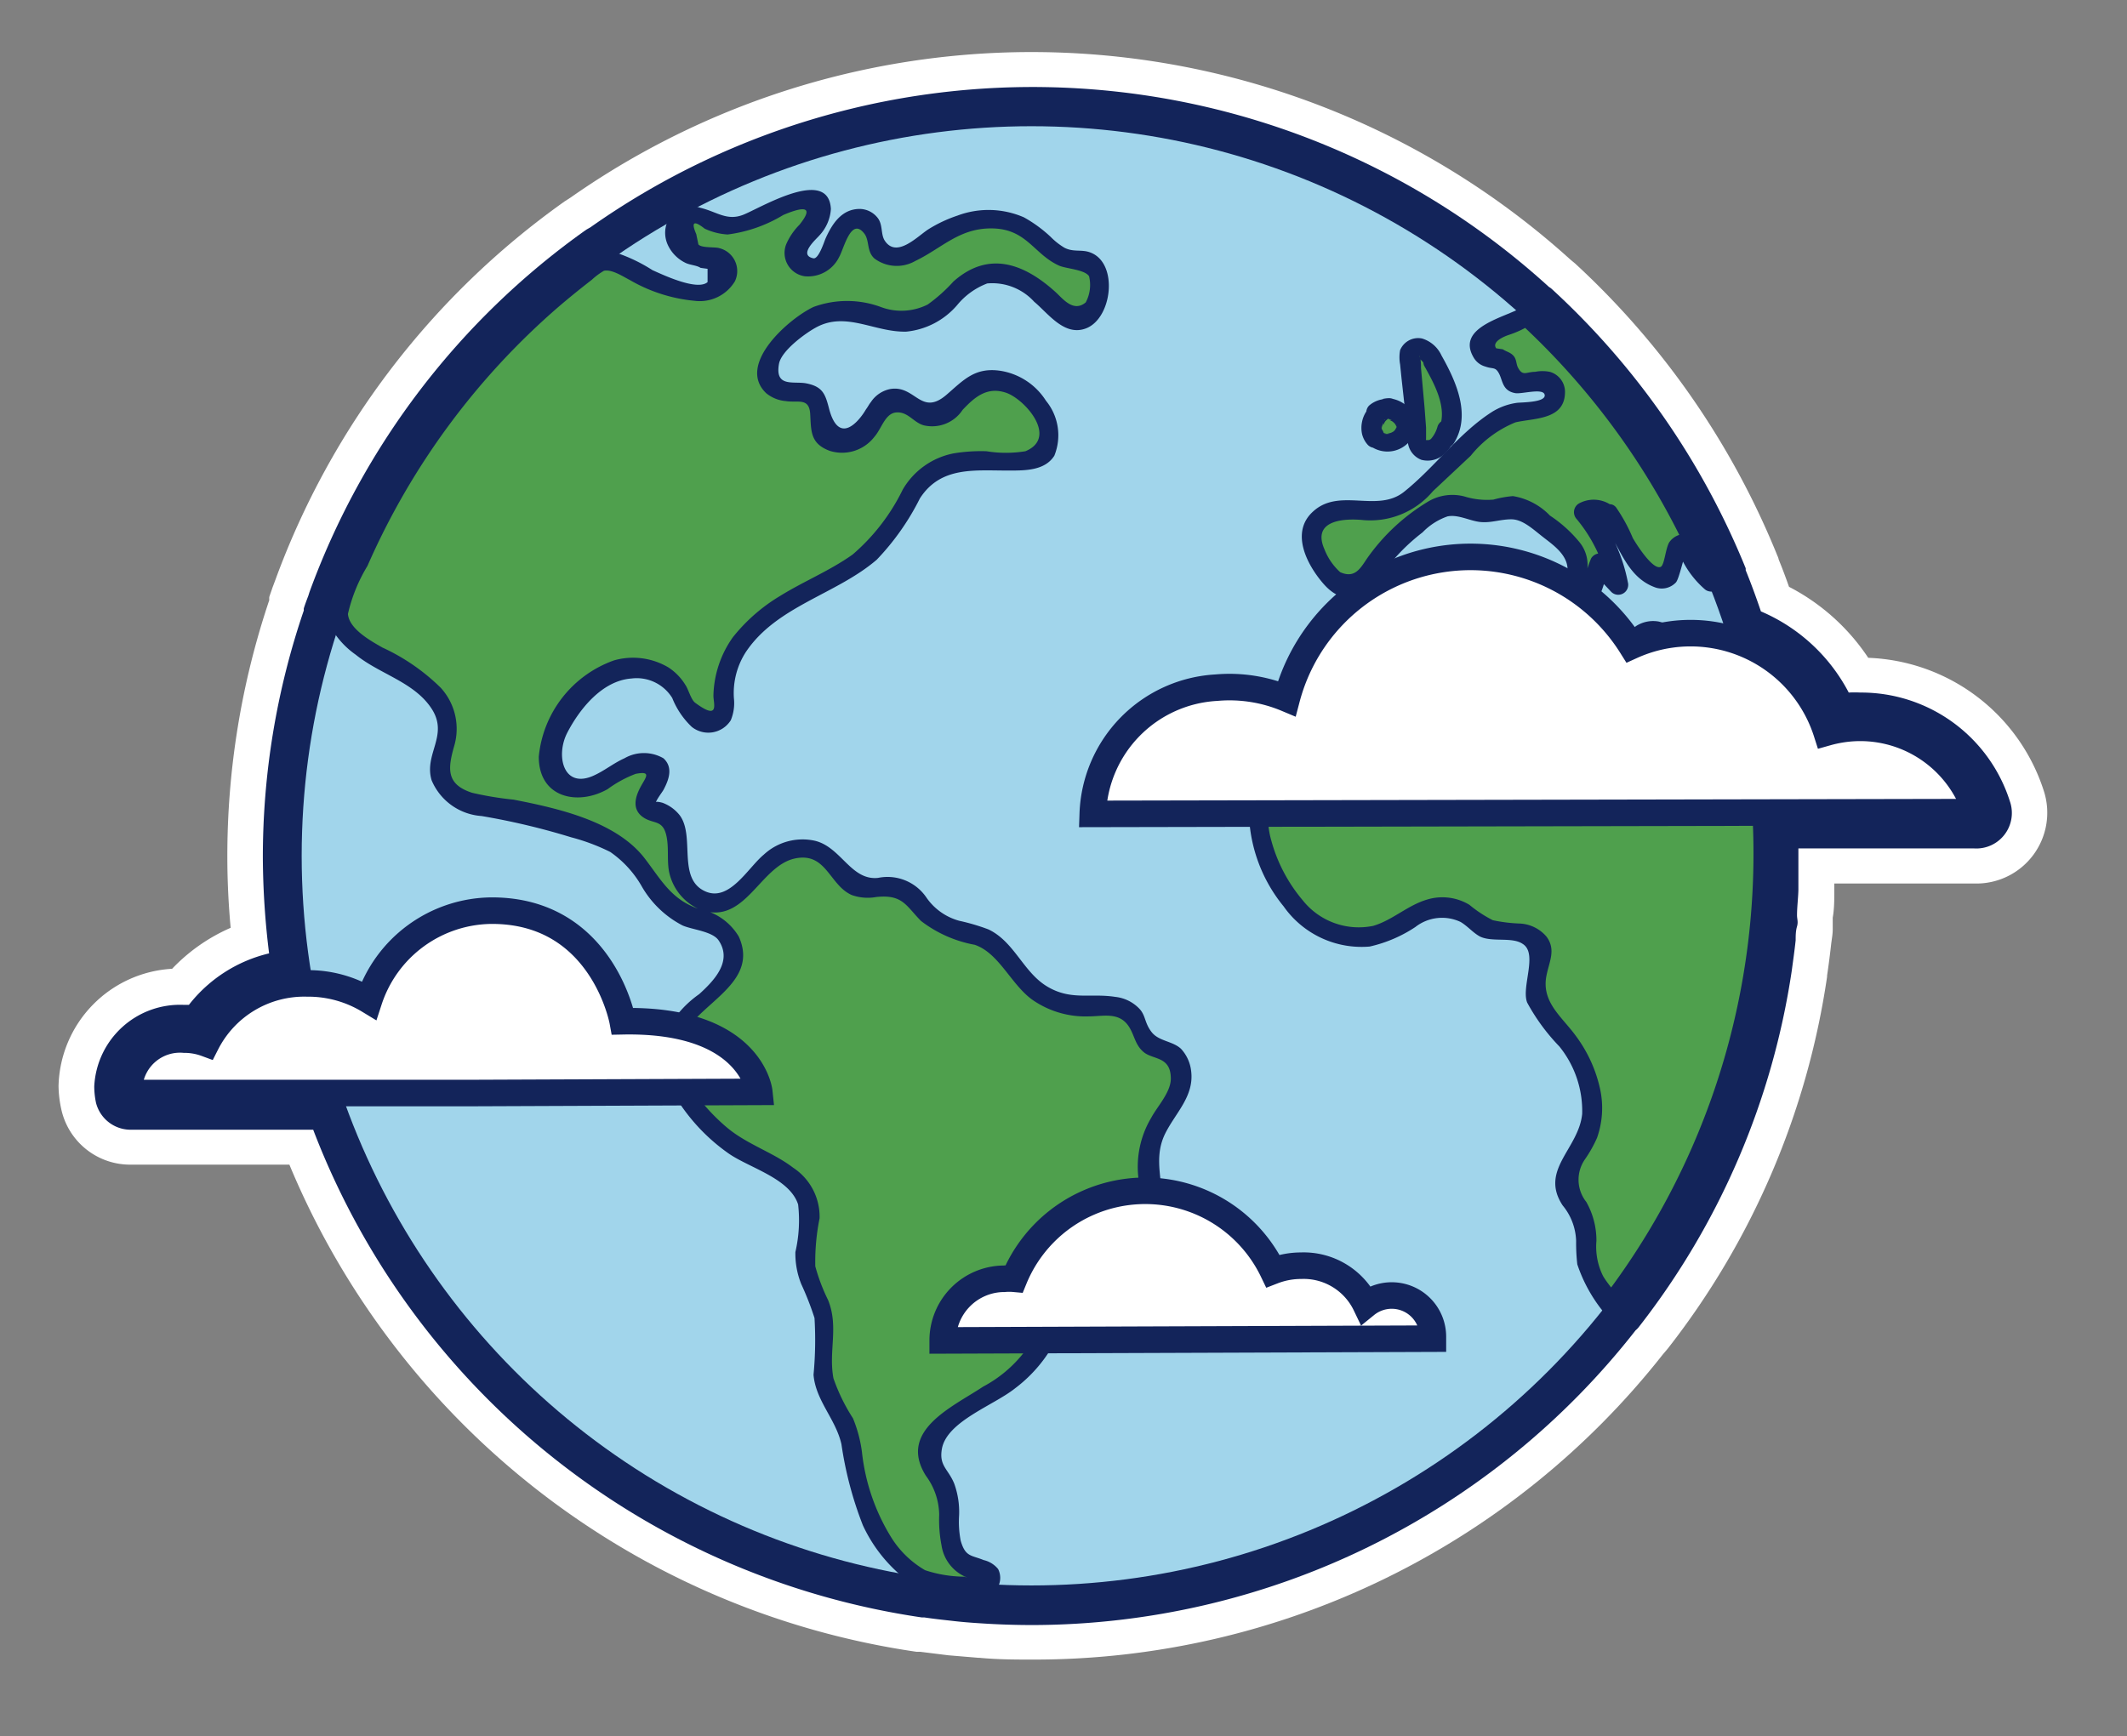 <svg xmlns="http://www.w3.org/2000/svg" viewBox="0 0 109 89">
  <rect x="0" y="0" width="109" height="89" fill="#808080" stroke="none"/>
  <defs/>
  <defs>
    <style>
			.cls-7 { fill: #fff; }
			.cls-4 { fill: #13245a; }
			.cls-7 { stroke: #13245a; stroke-miterlimit: 10; }
			.cls-6 { fill: #4fa04d; }
			.cls-7 { stroke-width: 1.36px; }
    </style>
  </defs>
  <g style="isolation: isolate;">
    <g id="Layer_2" data-name="Layer 2">
      <g id="Stickers">
        <path d="M53 85.07c-.91 0-1.85 0-2.8-.09h-.05l-1.55-.13-1.45-.18h-.19A41.23 41.23 0 0114.83 59.7H6.7a3.61 3.61 0 01-3.55-2.8A5.82 5.82 0 013 55.66a6.17 6.17 0 015.82-6 9.23 9.23 0 013-2.1c-.11-1.2-.17-2.42-.17-3.62a41.08 41.08 0 012.15-13.18 1 1 0 010-.16c.05-.16.11-.31.16-.47l.15-.4a41.07 41.07 0 0114.83-19.41l.31-.2a41.15 41.15 0 0151.23 3.19l.23.19a41.58 41.58 0 0110.38 15 .64.64 0 01.06.18c.19.46.36.92.53 1.4a10.86 10.86 0 014.06 3.64 9.83 9.83 0 019 6.83 3.63 3.63 0 01-3.45 4.74H94v.39c0 .46 0 .91-.08 1.36V47.64c0 .25-.05.5-.08.75-.06.54-.13 1.09-.21 1.62v.06a40.42 40.42 0 01-8.18 19.08l-.23.27A41 41 0 0153 85.07z" fill="#fff"/>
        <path class="cls-4" d="M103 41.08a8 8 0 00-7.67-5.58 5.72 5.72 0 00-.59 0 9.1 9.1 0 00-4.5-4.16c-.24-.71-.5-1.42-.78-2.11v-.1a39.69 39.69 0 00-9.93-14.31.83.83 0 00-.15-.11 39.29 39.29 0 00-49.12-3.06l-.21.12a39.24 39.24 0 00-14.19 18.58l-.06.19c-.08.21-.16.42-.23.64a.45.45 0 000 .11A39.11 39.11 0 0013.47 44a41.2 41.2 0 00.32 4.87 7.37 7.37 0 00-4.11 2.64h-.25a4.4 4.4 0 00-4.6 4.18 4.14 4.14 0 00.09.84 1.83 1.83 0 001.78 1.38h9.35a39.53 39.53 0 0031.19 25h.13c.46.07.92.12 1.38.17.49.06 1 .1 1.48.13q1.34.09 2.7.09a39.33 39.33 0 0030.89-15.11A1 1 0 0084 68a39 39 0 007.82-18.24c.07-.52.14-1 .2-1.56 0-.23 0-.47.07-.71s0-.38 0-.57c0-.43.06-.87.07-1.3v-.37-1.76h9a1.82 1.82 0 001.84-2.41z"/>
        <circle cx="52.86" cy="43.87" r="37.57" stroke="#13245a" stroke-miterlimit="10" fill="#a1d5eb" stroke-width=".34"/>
        <path class="cls-6" d="M54.43 64.46c.92-1.29 3.36-.33 4.3-1.61.57-.79.17-1.87.1-2.83a4.06 4.06 0 01.44-2.17 19.88 19.88 0 001.15-1.92 1.59 1.59 0 00-.52-2c-.3-.16-.66-.16-.94-.34-.51-.33-.53-1.08-.92-1.53-.74-.86-2.18-.31-3.14-.49a4.86 4.86 0 01-3-1.91 6.2 6.2 0 00-1-1.25c-.9-.74-2.31-.56-3.2-1.31-.6-.51-.91-1.4-1.65-1.64s-1.66.3-2.38-.06c-.45-.23-.65-.75-1-1.14a2.24 2.24 0 00-2.55-.62c-1.46.62-2.23 2.76-3.81 2.62a2.16 2.16 0 01-1.72-2.07 14.85 14.85 0 00-.06-1.49 1.31 1.31 0 00-.88-1.11 1.55 1.55 0 01-.58-.15c-.65-.49 1-1.55.46-2.16a.67.67 0 00-.41-.18c-1.48-.22-2.76 1.81-4.16 1.28a1.68 1.68 0 01-1-1.59 3.74 3.74 0 01.61-1.87 5.54 5.54 0 012.57-2.47 2.82 2.82 0 013.28.75c.33.44.48 1 .82 1.41s1 .67 1.43.3.26-.91.23-1.41c-.1-2.06 1.69-3.72 3.49-4.75s3.85-1.83 5-3.53c.69-1 1.06-2.26 2-3 1.35-1 3.21-.5 4.88-.63a1.47 1.47 0 00.87-.27 1.52 1.52 0 00.19-1.72 3.49 3.49 0 00-1.61-1.89 2.28 2.28 0 00-2.41.18c-.62.51-1.06 1.48-1.86 1.41s-1.23-1-1.95-.88c-.5.09-.75.64-1 1.07a2.21 2.21 0 01-1.43 1.15 1.19 1.19 0 01-1.39-1c0-.38.21-.78.08-1.14-.31-.84-1.72-.24-2.4-.81s-.08-1.63.53-2.25a4.82 4.82 0 012.51-1.6c1.53-.24 3.11.91 4.58.41 1.28-.44 2-2 3.27-2.33s2.69.82 3.74 1.83a1.5 1.5 0 001 .54c.65 0 1-.8 1-1.44s0-1.32-.53-1.54a2.72 2.72 0 00-.81-.09c-.91-.09-1.49-1-2.24-1.53-1.5-1.07-3.65-.52-5.15.55a4.62 4.62 0 01-1.26.75 1.14 1.14 0 01-1.31-.4c-.24-.41-.1-1-.43-1.33s-1.12-.12-1.43.35-.42 1.06-.73 1.53-1 .75-1.44.34 0-1.18.44-1.63.92-1.09.59-1.62c-1.75-.55-3.47 1.77-5.21 1.2-.56-.19-1.11-.67-1.66-.46a1 1 0 00-.27 1.5 2.29 2.29 0 001.57.7 1.17 1.17 0 01.71.21.76.76 0 010 1 1.58 1.58 0 01-1.05.45c-1.77.15-3.33-1-5-1.69a37.7 37.7 0 00-13.77 18.5 5.43 5.43 0 001.16 1.28c.91.73 2 1.14 3 1.82a3.11 3.11 0 011.51 2.94 7.55 7.55 0 00-.45 1.64A1.87 1.87 0 0023.71 41a8.44 8.44 0 002.07.41 20.57 20.57 0 013.17.84l1.08.34a6.33 6.33 0 011.74.77c1.23.9 1.69 2.66 3 3.37.84.45 2 .46 2.5 1.24.66 1-.08 2.24-.93 3s-1.93 1.51-2.08 2.65a3.2 3.2 0 00.49 1.91 9.39 9.39 0 003.74 3.73c1.12.6 2.49 1.12 2.86 2.33.3 1-.2 2-.12 3s.88 2.07 1 3.18-.33 2.23 0 3.28a14.1 14.1 0 00.92 1.65 8.43 8.43 0 01.58 2.4 9.28 9.28 0 002 4.57 6.2 6.2 0 001.73 1.37q1.41.21 2.85.3a2.15 2.15 0 00.4-.45c0-.44-.63-.46-1.05-.57-.73-.2-1-1.08-1.08-1.85a5.64 5.64 0 00-.23-2.25c-.26-.57-.82-1-.9-1.64-.1-.83.68-1.49 1.39-1.94a21.8 21.8 0 003.36-2.32 5.29 5.29 0 001.86-3.52c.1-.8-.06-1.68.37-2.34z"/>
        <path class="cls-4" d="M54.79 64.82c1.28-1.48 4.28 0 4.71-2.61.24-1.42-.48-2.7.21-4.1.53-1.07 1.5-1.92 1.33-3.22a2 2 0 00-.52-1.13c-.43-.4-1.13-.38-1.5-.85s-.3-.84-.62-1.19a2 2 0 00-1.25-.62c-1.28-.2-2.28.2-3.5-.54s-1.67-2.29-3-2.92a10.65 10.65 0 00-1.49-.44 3 3 0 01-1.69-1.2A2.41 2.41 0 0045 45c-1.39.15-1.89-1.57-3.23-1.9a2.92 2.92 0 00-2.63.71c-.81.67-1.76 2.44-3 1.88-1.45-.65-.51-2.81-1.3-3.89a2 2 0 00-.89-.65s-.38-.11-.34 0c0-.12.33-.55.39-.66.29-.54.5-1.16 0-1.62a2 2 0 00-2 0c-.54.24-1 .62-1.54.87-1.59.75-2-1-1.39-2.18s1.77-2.67 3.29-2.78a2.14 2.14 0 012.09 1 4.16 4.16 0 001 1.48 1.36 1.36 0 002-.34 2.29 2.29 0 00.16-1.13 3.88 3.88 0 01.62-2.38c1.58-2.35 4.63-2.94 6.7-4.72a12.81 12.81 0 002.21-3.14c1.08-1.68 2.85-1.42 4.6-1.43.81 0 1.81 0 2.29-.76a2.79 2.79 0 00-.43-2.82A3.39 3.39 0 0051.22 19c-1.28-.17-1.85.49-2.72 1.24-1.31 1.12-1.59-.51-2.87-.3a1.55 1.55 0 00-1 .67c-.1.12-.15.24-.25.37-.38.65-1.38 1.83-1.88.02-.2-.77-.31-1.18-1.19-1.35-.65-.12-1.61.22-1.39-1 .12-.67 1.34-1.56 1.89-1.86 1.54-.85 3 .25 4.63.21a3.94 3.94 0 002.61-1.36 3.68 3.68 0 011.54-1.11 2.9 2.9 0 012.41.94c.73.61 1.55 1.79 2.66 1.36 1.34-.52 1.67-3.35.21-3.89-.45-.17-.85 0-1.32-.24a3.51 3.51 0 01-.71-.56 6.88 6.88 0 00-1.37-1 4.54 4.54 0 00-3.4-.09 7 7 0 00-1.49.7c-.55.35-1.62 1.5-2.23.6-.23-.33-.09-.83-.38-1.19a1.19 1.19 0 00-.91-.45c-.94 0-1.43.79-1.76 1.53-.08.2-.36 1.06-.62 1-.8-.17.17-1 .31-1.17a2.19 2.19 0 00.59-1.36c-.12-2.21-3.69 0-4.52.31s-1.35-.18-2.18-.37a1.58 1.58 0 00-1.05 0 1.48 1.48 0 00-.59 1.94 1.91 1.91 0 00.86.87c.24.13.59.13.8.27l.36.05v.68c-.53.47-2.32-.39-2.82-.61a8.31 8.31 0 00-2.2-1c-.74-.07-1.79 1.09-2.36 1.54a37.33 37.33 0 00-3.15 2.88 37.9 37.9 0 00-5.13 6.51 39 39 0 00-3.5 7.17c-.21.59-.34.79-.08 1.32a4.26 4.26 0 001.21 1.29c1.23 1 3 1.4 3.89 2.77s-.41 2.32 0 3.67a3 3 0 002.56 1.83 36 36 0 014.59 1.09 10.35 10.35 0 012 .75 5.39 5.39 0 011.62 1.77 5.12 5.12 0 002.09 2c.5.22 1.54.3 1.85.77.72 1.07-.25 2.07-1 2.75a5.39 5.39 0 00-1.87 2.31 4.07 4.07 0 00.87 3.29 9.75 9.75 0 002.47 2.54c1.06.76 3.16 1.28 3.6 2.64a7.19 7.19 0 01-.14 2.44 4.19 4.19 0 00.3 1.64 15.3 15.3 0 01.68 1.74 18.88 18.88 0 01-.05 2.91c.11 1.33 1.14 2.27 1.43 3.56a18.77 18.77 0 001.1 4.16 7.54 7.54 0 002.11 2.7 3 3 0 001.59.74 7.12 7.12 0 002.58.22 1 1 0 00.65-1.42 1.34 1.34 0 00-.74-.46c-.63-.26-.94-.15-1.18-1a5.14 5.14 0 01-.08-1.3 4.26 4.26 0 00-.25-1.62c-.31-.76-.79-.91-.63-1.79.26-1.4 2.63-2.21 3.73-3.08a7.3 7.3 0 002.23-2.73 4.91 4.91 0 00.37-1.31c.1-.83-.15-1.71.27-2.47.31-.58-.57-1.09-.88-.52-.58 1-.21 2.1-.46 3.21a6.56 6.56 0 01-3.15 3.72c-1.6 1.06-4.38 2.26-2.93 4.57a3.43 3.43 0 01.68 2 6.84 6.84 0 00.12 1.57A2.1 2.1 0 0050.14 81a7.08 7.08 0 01-.73-.18 6.55 6.55 0 01-2-.33 5 5 0 01-1.73-1.67 10.45 10.45 0 01-1.51-4.4 6.84 6.84 0 00-.46-1.72 9.49 9.49 0 01-1-2.05c-.26-1.4.28-2.62-.27-4a9.6 9.6 0 01-.66-1.74 11.27 11.27 0 01.22-2.46 3 3 0 00-1.35-2.59c-1-.77-2.31-1.18-3.32-2S34.4 55 34.86 53.43c.57-1.91 4.14-2.89 3-5.42a3 3 0 00-2.06-1.42c-1.41-.49-1.91-1.48-2.77-2.6-1.47-1.9-4.46-2.56-6.71-3a17 17 0 01-2.12-.35c-1.35-.43-1.25-1.25-.93-2.38a3.12 3.12 0 00-.68-3 10.48 10.48 0 00-3-2.07c-.57-.33-1.7-.94-1.76-1.72a8.3 8.3 0 011-2.46 37.43 37.43 0 019.79-13.28c.56-.48 1.13-.94 1.71-1.39a3.41 3.41 0 01.62-.46c.41-.09 1 .31 1.32.47a8.1 8.1 0 003.33 1.07 2.1 2.1 0 002.06-1 1.21 1.21 0 00-.8-1.7c-.22-.07-.91 0-1.07-.19l-.11-.53c-.27-.62-.13-.72.43-.28a3.21 3.21 0 001.18.3 7.28 7.28 0 002.85-1c.75-.32 1.73-.62.83.5a3.23 3.23 0 00-.68 1 1.21 1.21 0 00.94 1.64 1.77 1.77 0 001.77-.98c.25-.43.61-2.08 1.29-1.21.28.36.11.91.52 1.28a1.91 1.91 0 002.09.13c1.38-.66 2.28-1.72 4-1.67s2.09 1.32 3.36 1.9c.37.17 1.32.2 1.55.55a1.89 1.89 0 01-.17 1.34c-.64.54-1.19-.21-1.56-.54-1.64-1.48-3.44-2.11-5.22-.53a8.2 8.2 0 01-1.32 1.18 3 3 0 01-2.42.12 5 5 0 00-3.42 0c-1.22.56-4 2.95-2.43 4.43a1.82 1.82 0 001 .4c.62.1 1.2-.2 1.25.67s0 1.51 1 1.88a2.09 2.09 0 002.29-.72c.38-.43.55-1.22 1.14-1.25s.86.51 1.38.66a1.87 1.87 0 002-.79c.63-.67 1.26-1.2 2.22-.88s2.7 2.29 1 3a6.2 6.2 0 01-2 0 8.63 8.63 0 00-1.68.11 3.87 3.87 0 00-2.61 1.86 10.38 10.38 0 01-2.56 3.32c-1.16.83-2.5 1.37-3.71 2.12a9 9 0 00-2.43 2.12 5.37 5.37 0 00-1 3c0 .4.34 1.31-.94.36-.21-.16-.34-.68-.49-.9a2.83 2.83 0 00-.88-.91 3.56 3.56 0 00-2.78-.36 5.83 5.83 0 00-3.86 4.94c0 2.11 2 2.53 3.53 1.66a6 6 0 011.43-.78c.86-.17.51.19.25.68s-.45 1.12.12 1.53 1.1.06 1.25 1.19c.07.52 0 1.06.09 1.58a2.71 2.71 0 001.65 2c2.26.77 3-2.24 4.79-2.64 1.63-.36 1.77 1.36 2.93 1.87a2.45 2.45 0 001.26.1c1.35-.14 1.51.44 2.29 1.23a6.4 6.4 0 002.75 1.22c1.29.44 1.9 2.14 3.06 2.89a4.76 4.76 0 002.79.78c.7 0 1.5-.23 2 .45.34.46.34 1 .82 1.39s1.38.2 1.38 1.35c0 .7-.69 1.42-1 2a4.91 4.91 0 00-.65 3.18c.08.82.44 1.83-.42 2.37a4 4 0 01-1.67.35 3.1 3.1 0 00-2.21.93c-.41.47.31 1.2.74.7z"/>
        <path class="cls-6" d="M82.45 26.4a4.54 4.54 0 01.71 1.25 5.11 5.11 0 001.58 1.84.77.77 0 00.46.19c.42 0 .53-.58.55-1s.26-1 .66-.85a4 4 0 001.32 2 37.74 37.74 0 00-9.47-13.65 3.36 3.36 0 01-.91.45 3.38 3.38 0 00-1.16.47c-.32.26-.45.83-.12 1.08s1 .07 1.17.43 0 .53.14.77c.32.72 1.61-.2 2.18.35.37.36 0 1-.46 1.23a11.35 11.35 0 01-1.55.23 4.13 4.13 0 00-1.81 1.18l-3.06 2.87a3.67 3.67 0 01-1.16.84 5.47 5.47 0 01-2.21.05 2 2 0 00-2 .78c-.41.77.13 1.68.65 2.38.32.43.74.91 1.27.85s.87-.63 1.17-1.1a10.32 10.32 0 012.35-2.36 2.76 2.76 0 011.52-.78c.64 0 1.24.35 1.88.33s1.13-.39 1.67-.22a1.79 1.79 0 01.53.32l1.3 1c.64.49 1.36 1.2 1.12 2-.11.39-.46.8-.23 1.13s.83.1 1-.29.17-.84.38-1.2l.94 1a7.79 7.79 0 00-1.77-3.73 1 1 0 011.36.16z"/>
        <path class="cls-4" d="M82.09 26.76c.89 1.09 1.19 2.76 2.68 3.33a1 1 0 001.11-.23c.18-.19.44-1.5.53-1.51l-.49-.35a4.84 4.84 0 001.45 2.21c.34.29 1.06 0 .85-.5a39.09 39.09 0 00-9.6-13.88.53.53 0 00-.62-.08c-.81.51-3.42 1-2.48 2.58a1 1 0 00.6.46c.39.14.51 0 .7.36s.17.88.82 1c.32.07 1.47-.29 1.52.1s-1.23.37-1.43.4a3.25 3.25 0 00-1.28.47c-1.7 1.09-2.94 2.85-4.51 4.1-1.37 1.08-3.3-.24-4.65 1-1.18 1.06-.32 2.72.52 3.69 1.07 1.24 2.19.77 3-.45a10 10 0 012.09-2.17 3.27 3.27 0 011.28-.82c.56-.11 1.15.24 1.7.29s1-.14 1.57-.14 1.09.49 1.6.89 1.29.92 1.28 1.69c0 .42-.38.69-.31 1.15a.94.94 0 001.24.74c.88-.26.86-1.15 1.17-1.86l-.8.11.94 1a.51.51 0 00.85-.5 8.61 8.61 0 00-1.9-3.95l-.1.8.68.14c.5.42 1.22-.29.72-.72a1.58 1.58 0 00-1.91-.3.52.52 0 00-.11.8A7.68 7.68 0 0182.42 30l.86-.49-.94-1a.52.52 0 00-.8.11 5.55 5.55 0 00-.29.87c-.14.49 0 .17.06-.12a1.84 1.84 0 00-.37-1.58 6.75 6.75 0 00-1.51-1.36 3.38 3.38 0 00-1.9-1 5.51 5.51 0 00-1 .18 3.9 3.9 0 01-1.48-.16 2.43 2.43 0 00-1.83.24 10.29 10.29 0 00-3.16 2.93c-.34.5-.62 1.05-1.38.71a3.08 3.08 0 01-.81-1.18c-.63-1.44.89-1.58 1.89-1.5a4.19 4.19 0 003.67-1.47l1.94-1.82a5.71 5.71 0 012.29-1.71c1-.23 2.56-.12 2.54-1.59a1.07 1.07 0 00-.78-1 1.9 1.9 0 00-.75 0c-.45 0-.63.24-.87-.2-.11-.19-.07-.42-.23-.61s-.35-.21-.55-.34c.06 0-.35-.05-.35-.06-.24-.35.46-.62.64-.68a5 5 0 001.17-.55l-.61-.08A37.77 37.77 0 0187.23 30l.86-.49a3.77 3.77 0 01-1.18-1.76.53.53 0 00-.5-.38 1 1 0 00-.84.39c-.22.28-.26 1.21-.47 1.3-.41.17-1.28-1.22-1.43-1.49a8.48 8.48 0 00-.86-1.57c-.41-.47-1.13.25-.72.76z"/>
        <path class="cls-6" d="M89.14 34.06a4.22 4.22 0 01-2.27-.42c-.48-.29-.85-.75-1.33-1a1.24 1.24 0 00-1.56 0 3.45 3.45 0 00-.25.41c-.65 1-2.14.77-3.27.43-.78-.24-1.72-.66-1.76-1.48 0-.3.1-.59.06-.89-.11-.7-1.06-.95-1.74-.72s-1.21.76-1.87 1c-1.09.44-2.32.12-3.5.09s-2.58.48-2.78 1.64a3.68 3.68 0 01-.14.94 1.77 1.77 0 01-.78.7 10.69 10.69 0 00-3.67 3.74c.29.45 1.25 0 1.41.54.1.3-.22.55-.46.76-1.09.94-.85 2.68-.33 4A7.61 7.61 0 0067 47a3.94 3.94 0 003.55.91 12.39 12.39 0 002-1 2.58 2.58 0 012.22-.25c.48.23.83.7 1.32.92 1 .42 2.45 0 2.86.93.28.67-.34 1.39-.36 2.12a2.87 2.87 0 00.94 1.79 8.85 8.85 0 011.79 2.85 4.15 4.15 0 01-.16 3.28c-.47.85-1.36 1.74-.93 2.62a7.28 7.28 0 00.67.82c.68.94.11 2.33.59 3.38.26.57.8 1 1 1.56a37.59 37.59 0 006.59-32.84z"/>
        <path class="cls-4" d="M89.14 33.55a3.83 3.83 0 01-2.7-.91 3.16 3.16 0 00-1.44-.78 1.62 1.62 0 00-1.14.22c-.72.48-.69 1.11-1.77 1.18a4.58 4.58 0 01-2.28-.58c-.8-.49-.34-1.3-.69-2a1.84 1.84 0 00-2.12-.8 6.12 6.12 0 00-1.5.78 4.77 4.77 0 01-3 .41 4.53 4.53 0 00-3.4.72 2.52 2.52 0 00-.72 1.21c-.25.7.29.44-.69 1.34-.29.26-.69.45-1 .69a11.58 11.58 0 00-2.85 3.23.5.5 0 00.08.62 3 3 0 00.6.34c.41.26.47-.08.12.47a3.53 3.53 0 00-.64 1.84 7.85 7.85 0 001.78 4.93 4.88 4.88 0 004.41 2.06 7 7 0 002.34-1 2.22 2.22 0 012.32-.26c.37.22.64.56 1 .75.63.3 1.65 0 2.19.38.78.5-.09 2.2.22 3a10.25 10.25 0 001.65 2.25 5.26 5.26 0 011.17 3.46c-.18 1.8-2.2 2.87-1 4.69a3 3 0 01.69 1.82 9.65 9.65 0 00.06 1.2 7.78 7.78 0 001.27 2.35.52.52 0 00.88 0 38.47 38.47 0 006.64-33.23.51.51 0 00-1 .27 37.53 37.53 0 01-6.54 32.44H83c-.24-.45-.59-.79-.85-1.23a3.38 3.38 0 01-.34-1.8 4 4 0 00-.52-2 1.83 1.83 0 01-.07-2.18 6.61 6.61 0 00.62-1.1 4.59 4.59 0 00.16-2.5 7.09 7.09 0 00-1.23-2.71c-.72-1-1.79-1.74-1.52-3.11.14-.72.5-1.33 0-2a1.91 1.91 0 00-1.38-.67 7.89 7.89 0 01-1.37-.17 6.38 6.38 0 01-1.2-.79 2.68 2.68 0 00-2.16-.27c-1 .29-1.78 1.06-2.77 1.35a3.67 3.67 0 01-3.61-1.31 8 8 0 01-1.61-3.06 4.24 4.24 0 01-.15-1.56c.06-.76.42-1 .86-1.56s.54-.86.18-1.32-1-.15-1.38-.49l.08.62a11.67 11.67 0 013.48-3.55 2.52 2.52 0 001-.94c.3-.68.09-1.41.81-1.89 1.28-.84 3-.08 4.43-.28a4.49 4.49 0 001.75-.69A5.3 5.3 0 0177 31c.43-.3.74-.23 1 .22a.59.59 0 01.29.81c.44 1.8 3 2.63 4.69 2.19a2.16 2.16 0 001-.54s.36-.53.4-.55c.54-.34 1.17.06 1.55.38a4.68 4.68 0 003.3 1.09.51.51 0 00-.09-1.05z"/>
        <path class="cls-6" d="M73.42 18.48a1.44 1.44 0 00-.5-.59.48.48 0 00-.67.19.76.76 0 000 .3l.36 4.08a1.11 1.11 0 00.08.36.65.65 0 00.94.11 1.81 1.81 0 00.55-.91l-.1.44c.75-1.19.05-2.75-.66-3.98z"/>
        <path class="cls-4" d="M73.87 18.22a1.61 1.61 0 00-1-.87 1 1 0 00-1.12.6 2 2 0 000 .73l.07.69L72 21c0 .53.08 1.05.14 1.57a1.09 1.09 0 00.7 1 1.26 1.26 0 001.16-.28 2.39 2.39 0 00.68-1.13l-1-.27-.1.43a.51.51 0 00.93.39c.89-1.44.11-3.16-.64-4.49a.52.52 0 00-.89.52c.56 1 1.32 2.36.65 3.46l.93.39.1-.43a.51.51 0 00-1-.27 1.58 1.58 0 01-.33.61.31.31 0 01-.12.06h-.13c-.01 0 0-.08 0-.09v-.55L73 20.86l-.18-2c0-.17 0-.36-.05-.53s0-.07 0 0-.07 0-.07 0 .33.33.36.39a.52.52 0 00.81-.5z"/>
        <path class="cls-6" d="M70.46 22.4a1 1 0 001.59-.57 1 1 0 00-.93-.91h.07a1 1 0 00-.24 0 .78.78 0 00-.43.18l.17-.05a1 1 0 00-.23 1.35z"/>
        <path class="cls-4" d="M70.1 22.76a1.49 1.49 0 002.4-.59 1.24 1.24 0 00-.17-1.09 1.56 1.56 0 00-.52-.47 1.67 1.67 0 00-.69-.2l.14 1h.07a.51.51 0 00-.14-1 1.57 1.57 0 00-.37.05h.13a1.17 1.17 0 00-.37.08 1.38 1.38 0 00-.42.25.53.53 0 00-.08.62.51.51 0 00.58.23l.17-.05-.39-.93a1.61 1.61 0 00-.44.46 1.46 1.46 0 00-.2.5 1.49 1.49 0 000 .63 1.27 1.27 0 00.3.56.51.51 0 00.72 0 .52.52 0 000-.72v-.05l.08.11-.09-.16v.12a1.46 1.46 0 010-.2v.14a1 1 0 010-.25v.14a1.12 1.12 0 01.08-.26v.12a.94.94 0 01.14-.26l-.08.11a.77.77 0 01.18-.18l-.11.08a.57.57 0 00.24-.31.54.54 0 000-.33.51.51 0 00-.6-.29l-.18.05.5.85-.1.08.15-.09h-.12l.21-.06h-.13.26-.13.13l-.13-1h-.07a.5.5 0 00-.37.55.56.56 0 00.14.3.68.68 0 00.36.15h-.14a1.29 1.29 0 01.28.08h-.12a.89.89 0 01.25.14l-.11-.08a1.62 1.62 0 01.19.18l-.08-.1a1.18 1.18 0 01.11.19v-.12a1.21 1.21 0 010 .18v-.13a.67.67 0 010 .2v-.14a1.21 1.21 0 010 .18v-.12a1 1 0 01-.1.17l.08-.1a.91.91 0 01-.17.17l.11-.08a.94.94 0 01-.26.14l.13-.05a1.38 1.38 0 01-.29.08h.14a1.13 1.13 0 01-.26 0h.14a.83.83 0 01-.21-.06l.12.06a.62.62 0 01-.17-.11l.1.08-.1-.21a.52.52 0 00-.72 0 .53.53 0 000 .76z"/>
        <path class="cls-7" d="M48.31 68.71a3.16 3.16 0 013.15-3.16 2.85 2.85 0 01.51 0 7.26 7.26 0 0113.26-.4 4 4 0 011.44-.27 3.53 3.53 0 013.32 2 2.11 2.11 0 013.44 1.64v.1zM94.71 37.34a6.49 6.49 0 00-1.1.21 7.32 7.32 0 00-10-4.44 9.74 9.74 0 00-17.67 2.7 7.58 7.58 0 00-3.6-.56A6.71 6.71 0 0056 41.72l45.26-.09a6.23 6.23 0 00-6.55-4.29zM9.44 53.29a3.24 3.24 0 011.13.2 5.63 5.63 0 015.17-3.08 6 6 0 013.17.87 6.67 6.67 0 016.3-4.6c5.67 0 6.7 5.67 6.7 5.67 6.61-.13 7 3.62 7 3.62l-15 .06H6.68a2.12 2.12 0 01-.05-.44 2.61 2.61 0 012.81-2.3z"/>
      </g>
    </g>
  </g>
</svg>